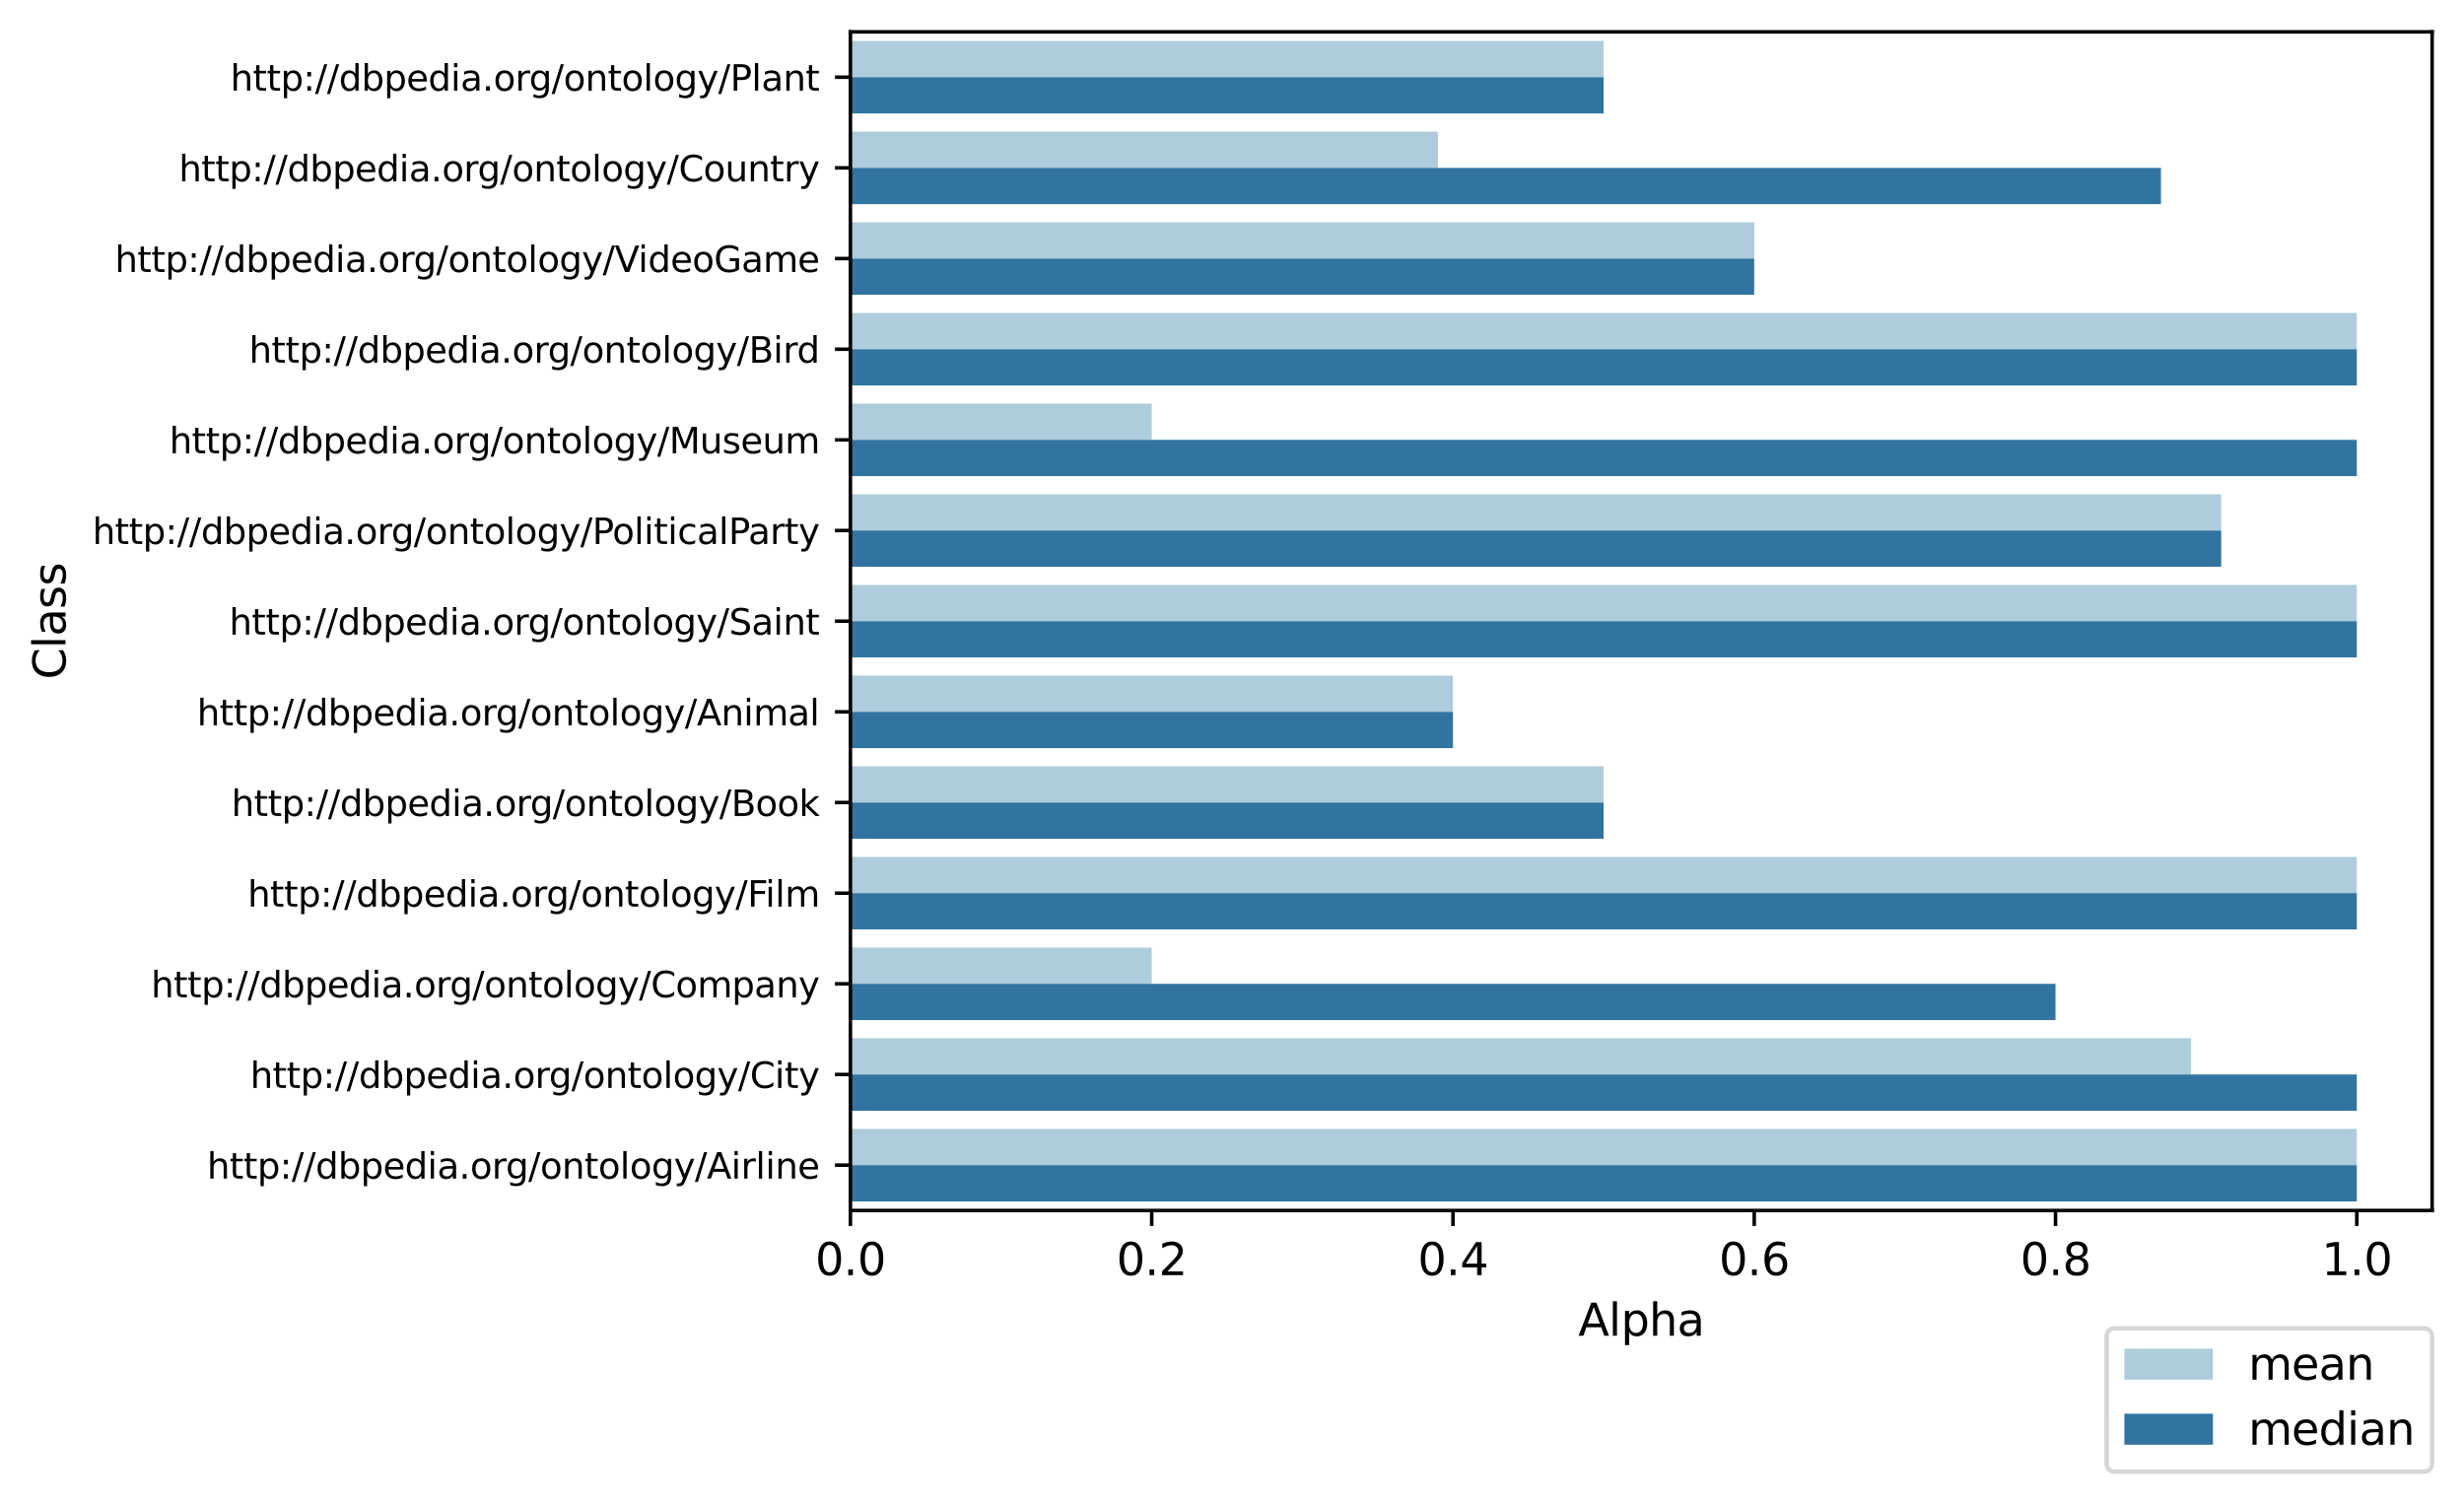 <?xml version="1.0" encoding="utf-8" standalone="no"?>
<!DOCTYPE svg PUBLIC "-//W3C//DTD SVG 1.1//EN"
  "http://www.w3.org/Graphics/SVG/1.1/DTD/svg11.dtd">
<svg height="339.479pt" version="1.1" viewBox="0 0 556.332 339.479" width="556.332pt" xmlns="http://www.w3.org/2000/svg" xmlns:xlink="http://www.w3.org/1999/xlink">
 <defs>
  <style type="text/css">*{stroke-linecap:butt;stroke-linejoin:round;}</style>
 </defs>
 <g id="figure_1">
  <g id="patch_1">
   <path d="M 0 339.479 
L 556.332 339.479 
L 556.332 0 
L 0 0 
z
" style="fill:#ffffff;"/>
  </g>
  <g id="axes_1">
   <g id="patch_2">
    <path d="M 192.012 273.312 
L 549.132 273.312 
L 549.132 7.2 
L 192.012 7.2 
z
" style="fill:#ffffff;"/>
   </g>
   <g id="patch_3">
    <path clip-path="url(#p61d8b0b14c)" d="M 192.012 9.247 
L 362.069 9.247 
L 362.069 17.435 
L 192.012 17.435 
z
" style="fill:#aeccdb;"/>
   </g>
   <g id="patch_4">
    <path clip-path="url(#p61d8b0b14c)" d="M 192.012 29.717 
L 324.656 29.717 
L 324.656 37.905 
L 192.012 37.905 
z
" style="fill:#aeccdb;"/>
   </g>
   <g id="patch_5">
    <path clip-path="url(#p61d8b0b14c)" d="M 192.012 50.187 
L 396.08 50.187 
L 396.08 58.375 
L 192.012 58.375 
z
" style="fill:#aeccdb;"/>
   </g>
   <g id="patch_6">
    <path clip-path="url(#p61d8b0b14c)" d="M 192.012 70.657 
L 532.126 70.657 
L 532.126 78.846 
L 192.012 78.846 
z
" style="fill:#aeccdb;"/>
   </g>
   <g id="patch_7">
    <path clip-path="url(#p61d8b0b14c)" d="M 192.012 91.128 
L 260.035 91.128 
L 260.035 99.316 
L 192.012 99.316 
z
" style="fill:#aeccdb;"/>
   </g>
   <g id="patch_8">
    <path clip-path="url(#p61d8b0b14c)" d="M 192.012 111.598 
L 501.516 111.598 
L 501.516 119.786 
L 192.012 119.786 
z
" style="fill:#aeccdb;"/>
   </g>
   <g id="patch_9">
    <path clip-path="url(#p61d8b0b14c)" d="M 192.012 132.068 
L 532.126 132.068 
L 532.126 140.256 
L 192.012 140.256 
z
" style="fill:#aeccdb;"/>
   </g>
   <g id="patch_10">
    <path clip-path="url(#p61d8b0b14c)" d="M 192.012 152.538 
L 328.058 152.538 
L 328.058 160.726 
L 192.012 160.726 
z
" style="fill:#aeccdb;"/>
   </g>
   <g id="patch_11">
    <path clip-path="url(#p61d8b0b14c)" d="M 192.012 173.008 
L 362.069 173.008 
L 362.069 181.196 
L 192.012 181.196 
z
" style="fill:#aeccdb;"/>
   </g>
   <g id="patch_12">
    <path clip-path="url(#p61d8b0b14c)" d="M 192.012 193.478 
L 532.126 193.478 
L 532.126 201.666 
L 192.012 201.666 
z
" style="fill:#aeccdb;"/>
   </g>
   <g id="patch_13">
    <path clip-path="url(#p61d8b0b14c)" d="M 192.012 213.949 
L 260.035 213.949 
L 260.035 222.137 
L 192.012 222.137 
z
" style="fill:#aeccdb;"/>
   </g>
   <g id="patch_14">
    <path clip-path="url(#p61d8b0b14c)" d="M 192.012 234.419 
L 494.714 234.419 
L 494.714 242.607 
L 192.012 242.607 
z
" style="fill:#aeccdb;"/>
   </g>
   <g id="patch_15">
    <path clip-path="url(#p61d8b0b14c)" d="M 192.012 254.889 
L 532.126 254.889 
L 532.126 263.077 
L 192.012 263.077 
z
" style="fill:#aeccdb;"/>
   </g>
   <g id="patch_16">
    <path clip-path="url(#p61d8b0b14c)" d="M 192.012 17.435 
L 362.069 17.435 
L 362.069 25.623 
L 192.012 25.623 
z
" style="fill:#3274a1;"/>
   </g>
   <g id="patch_17">
    <path clip-path="url(#p61d8b0b14c)" d="M 192.012 37.905 
L 487.911 37.905 
L 487.911 46.093 
L 192.012 46.093 
z
" style="fill:#3274a1;"/>
   </g>
   <g id="patch_18">
    <path clip-path="url(#p61d8b0b14c)" d="M 192.012 58.375 
L 396.08 58.375 
L 396.08 66.563 
L 192.012 66.563 
z
" style="fill:#3274a1;"/>
   </g>
   <g id="patch_19">
    <path clip-path="url(#p61d8b0b14c)" d="M 192.012 78.846 
L 532.126 78.846 
L 532.126 87.034 
L 192.012 87.034 
z
" style="fill:#3274a1;"/>
   </g>
   <g id="patch_20">
    <path clip-path="url(#p61d8b0b14c)" d="M 192.012 99.316 
L 532.126 99.316 
L 532.126 107.504 
L 192.012 107.504 
z
" style="fill:#3274a1;"/>
   </g>
   <g id="patch_21">
    <path clip-path="url(#p61d8b0b14c)" d="M 192.012 119.786 
L 501.516 119.786 
L 501.516 127.974 
L 192.012 127.974 
z
" style="fill:#3274a1;"/>
   </g>
   <g id="patch_22">
    <path clip-path="url(#p61d8b0b14c)" d="M 192.012 140.256 
L 532.126 140.256 
L 532.126 148.444 
L 192.012 148.444 
z
" style="fill:#3274a1;"/>
   </g>
   <g id="patch_23">
    <path clip-path="url(#p61d8b0b14c)" d="M 192.012 160.726 
L 328.058 160.726 
L 328.058 168.914 
L 192.012 168.914 
z
" style="fill:#3274a1;"/>
   </g>
   <g id="patch_24">
    <path clip-path="url(#p61d8b0b14c)" d="M 192.012 181.196 
L 362.069 181.196 
L 362.069 189.384 
L 192.012 189.384 
z
" style="fill:#3274a1;"/>
   </g>
   <g id="patch_25">
    <path clip-path="url(#p61d8b0b14c)" d="M 192.012 201.666 
L 532.126 201.666 
L 532.126 209.855 
L 192.012 209.855 
z
" style="fill:#3274a1;"/>
   </g>
   <g id="patch_26">
    <path clip-path="url(#p61d8b0b14c)" d="M 192.012 222.137 
L 464.103 222.137 
L 464.103 230.325 
L 192.012 230.325 
z
" style="fill:#3274a1;"/>
   </g>
   <g id="patch_27">
    <path clip-path="url(#p61d8b0b14c)" d="M 192.012 242.607 
L 532.126 242.607 
L 532.126 250.795 
L 192.012 250.795 
z
" style="fill:#3274a1;"/>
   </g>
   <g id="patch_28">
    <path clip-path="url(#p61d8b0b14c)" d="M 192.012 263.077 
L 532.126 263.077 
L 532.126 271.265 
L 192.012 271.265 
z
" style="fill:#3274a1;"/>
   </g>
   <g id="matplotlib.axis_1">
    <g id="xtick_1">
     <g id="line2d_1">
      <defs>
       <path d="M 0 0 
L 0 3.5 
" id="m2f9a30c385" style="stroke:#000000;stroke-width:0.8;"/>
      </defs>
      <g>
       <use style="stroke:#000000;stroke-width:0.8;" x="192.012" xlink:href="#m2f9a30c385" y="273.312"/>
      </g>
     </g>
     <g id="text_1">
      <!-- 0.0 -->
      <g transform="translate(184.06 287.91)scale(0.1 -0.1)">
       <defs>
        <path d="M 2034 4250 
Q 1547 4250 1301 3770 
Q 1056 3291 1056 2328 
Q 1056 1369 1301 889 
Q 1547 409 2034 409 
Q 2525 409 2770 889 
Q 3016 1369 3016 2328 
Q 3016 3291 2770 3770 
Q 2525 4250 2034 4250 
z
M 2034 4750 
Q 2819 4750 3233 4129 
Q 3647 3509 3647 2328 
Q 3647 1150 3233 529 
Q 2819 -91 2034 -91 
Q 1250 -91 836 529 
Q 422 1150 422 2328 
Q 422 3509 836 4129 
Q 1250 4750 2034 4750 
z
" id="DejaVuSans-30" transform="scale(0.016)"/>
        <path d="M 684 794 
L 1344 794 
L 1344 0 
L 684 0 
L 684 794 
z
" id="DejaVuSans-2e" transform="scale(0.016)"/>
       </defs>
       <use xlink:href="#DejaVuSans-30"/>
       <use x="63.623" xlink:href="#DejaVuSans-2e"/>
       <use x="95.41" xlink:href="#DejaVuSans-30"/>
      </g>
     </g>
    </g>
    <g id="xtick_2">
     <g id="line2d_2">
      <g>
       <use style="stroke:#000000;stroke-width:0.8;" x="260.035" xlink:href="#m2f9a30c385" y="273.312"/>
      </g>
     </g>
     <g id="text_2">
      <!-- 0.2 -->
      <g transform="translate(252.083 287.91)scale(0.1 -0.1)">
       <defs>
        <path d="M 1228 531 
L 3431 531 
L 3431 0 
L 469 0 
L 469 531 
Q 828 903 1448 1529 
Q 2069 2156 2228 2338 
Q 2531 2678 2651 2914 
Q 2772 3150 2772 3378 
Q 2772 3750 2511 3984 
Q 2250 4219 1831 4219 
Q 1534 4219 1204 4116 
Q 875 4013 500 3803 
L 500 4441 
Q 881 4594 1212 4672 
Q 1544 4750 1819 4750 
Q 2544 4750 2975 4387 
Q 3406 4025 3406 3419 
Q 3406 3131 3298 2873 
Q 3191 2616 2906 2266 
Q 2828 2175 2409 1742 
Q 1991 1309 1228 531 
z
" id="DejaVuSans-32" transform="scale(0.016)"/>
       </defs>
       <use xlink:href="#DejaVuSans-30"/>
       <use x="63.623" xlink:href="#DejaVuSans-2e"/>
       <use x="95.41" xlink:href="#DejaVuSans-32"/>
      </g>
     </g>
    </g>
    <g id="xtick_3">
     <g id="line2d_3">
      <g>
       <use style="stroke:#000000;stroke-width:0.8;" x="328.058" xlink:href="#m2f9a30c385" y="273.312"/>
      </g>
     </g>
     <g id="text_3">
      <!-- 0.4 -->
      <g transform="translate(320.106 287.91)scale(0.1 -0.1)">
       <defs>
        <path d="M 2419 4116 
L 825 1625 
L 2419 1625 
L 2419 4116 
z
M 2253 4666 
L 3047 4666 
L 3047 1625 
L 3713 1625 
L 3713 1100 
L 3047 1100 
L 3047 0 
L 2419 0 
L 2419 1100 
L 313 1100 
L 313 1709 
L 2253 4666 
z
" id="DejaVuSans-34" transform="scale(0.016)"/>
       </defs>
       <use xlink:href="#DejaVuSans-30"/>
       <use x="63.623" xlink:href="#DejaVuSans-2e"/>
       <use x="95.41" xlink:href="#DejaVuSans-34"/>
      </g>
     </g>
    </g>
    <g id="xtick_4">
     <g id="line2d_4">
      <g>
       <use style="stroke:#000000;stroke-width:0.8;" x="396.08" xlink:href="#m2f9a30c385" y="273.312"/>
      </g>
     </g>
     <g id="text_4">
      <!-- 0.6 -->
      <g transform="translate(388.129 287.91)scale(0.1 -0.1)">
       <defs>
        <path d="M 2113 2584 
Q 1688 2584 1439 2293 
Q 1191 2003 1191 1497 
Q 1191 994 1439 701 
Q 1688 409 2113 409 
Q 2538 409 2786 701 
Q 3034 994 3034 1497 
Q 3034 2003 2786 2293 
Q 2538 2584 2113 2584 
z
M 3366 4563 
L 3366 3988 
Q 3128 4100 2886 4159 
Q 2644 4219 2406 4219 
Q 1781 4219 1451 3797 
Q 1122 3375 1075 2522 
Q 1259 2794 1537 2939 
Q 1816 3084 2150 3084 
Q 2853 3084 3261 2657 
Q 3669 2231 3669 1497 
Q 3669 778 3244 343 
Q 2819 -91 2113 -91 
Q 1303 -91 875 529 
Q 447 1150 447 2328 
Q 447 3434 972 4092 
Q 1497 4750 2381 4750 
Q 2619 4750 2861 4703 
Q 3103 4656 3366 4563 
z
" id="DejaVuSans-36" transform="scale(0.016)"/>
       </defs>
       <use xlink:href="#DejaVuSans-30"/>
       <use x="63.623" xlink:href="#DejaVuSans-2e"/>
       <use x="95.41" xlink:href="#DejaVuSans-36"/>
      </g>
     </g>
    </g>
    <g id="xtick_5">
     <g id="line2d_5">
      <g>
       <use style="stroke:#000000;stroke-width:0.8;" x="464.103" xlink:href="#m2f9a30c385" y="273.312"/>
      </g>
     </g>
     <g id="text_5">
      <!-- 0.8 -->
      <g transform="translate(456.152 287.91)scale(0.1 -0.1)">
       <defs>
        <path d="M 2034 2216 
Q 1584 2216 1326 1975 
Q 1069 1734 1069 1313 
Q 1069 891 1326 650 
Q 1584 409 2034 409 
Q 2484 409 2743 651 
Q 3003 894 3003 1313 
Q 3003 1734 2745 1975 
Q 2488 2216 2034 2216 
z
M 1403 2484 
Q 997 2584 770 2862 
Q 544 3141 544 3541 
Q 544 4100 942 4425 
Q 1341 4750 2034 4750 
Q 2731 4750 3128 4425 
Q 3525 4100 3525 3541 
Q 3525 3141 3298 2862 
Q 3072 2584 2669 2484 
Q 3125 2378 3379 2068 
Q 3634 1759 3634 1313 
Q 3634 634 3220 271 
Q 2806 -91 2034 -91 
Q 1263 -91 848 271 
Q 434 634 434 1313 
Q 434 1759 690 2068 
Q 947 2378 1403 2484 
z
M 1172 3481 
Q 1172 3119 1398 2916 
Q 1625 2713 2034 2713 
Q 2441 2713 2670 2916 
Q 2900 3119 2900 3481 
Q 2900 3844 2670 4047 
Q 2441 4250 2034 4250 
Q 1625 4250 1398 4047 
Q 1172 3844 1172 3481 
z
" id="DejaVuSans-38" transform="scale(0.016)"/>
       </defs>
       <use xlink:href="#DejaVuSans-30"/>
       <use x="63.623" xlink:href="#DejaVuSans-2e"/>
       <use x="95.41" xlink:href="#DejaVuSans-38"/>
      </g>
     </g>
    </g>
    <g id="xtick_6">
     <g id="line2d_6">
      <g>
       <use style="stroke:#000000;stroke-width:0.8;" x="532.126" xlink:href="#m2f9a30c385" y="273.312"/>
      </g>
     </g>
     <g id="text_6">
      <!-- 1.0 -->
      <g transform="translate(524.175 287.91)scale(0.1 -0.1)">
       <defs>
        <path d="M 794 531 
L 1825 531 
L 1825 4091 
L 703 3866 
L 703 4441 
L 1819 4666 
L 2450 4666 
L 2450 531 
L 3481 531 
L 3481 0 
L 794 0 
L 794 531 
z
" id="DejaVuSans-31" transform="scale(0.016)"/>
       </defs>
       <use xlink:href="#DejaVuSans-31"/>
       <use x="63.623" xlink:href="#DejaVuSans-2e"/>
       <use x="95.41" xlink:href="#DejaVuSans-30"/>
      </g>
     </g>
    </g>
    <g id="text_7">
     <!-- Alpha -->
     <g transform="translate(356.355 301.589)scale(0.1 -0.1)">
      <defs>
       <path d="M 2188 4044 
L 1331 1722 
L 3047 1722 
L 2188 4044 
z
M 1831 4666 
L 2547 4666 
L 4325 0 
L 3669 0 
L 3244 1197 
L 1141 1197 
L 716 0 
L 50 0 
L 1831 4666 
z
" id="DejaVuSans-41" transform="scale(0.016)"/>
       <path d="M 603 4863 
L 1178 4863 
L 1178 0 
L 603 0 
L 603 4863 
z
" id="DejaVuSans-6c" transform="scale(0.016)"/>
       <path d="M 1159 525 
L 1159 -1331 
L 581 -1331 
L 581 3500 
L 1159 3500 
L 1159 2969 
Q 1341 3281 1617 3432 
Q 1894 3584 2278 3584 
Q 2916 3584 3314 3078 
Q 3713 2572 3713 1747 
Q 3713 922 3314 415 
Q 2916 -91 2278 -91 
Q 1894 -91 1617 61 
Q 1341 213 1159 525 
z
M 3116 1747 
Q 3116 2381 2855 2742 
Q 2594 3103 2138 3103 
Q 1681 3103 1420 2742 
Q 1159 2381 1159 1747 
Q 1159 1113 1420 752 
Q 1681 391 2138 391 
Q 2594 391 2855 752 
Q 3116 1113 3116 1747 
z
" id="DejaVuSans-70" transform="scale(0.016)"/>
       <path d="M 3513 2113 
L 3513 0 
L 2938 0 
L 2938 2094 
Q 2938 2591 2744 2837 
Q 2550 3084 2163 3084 
Q 1697 3084 1428 2787 
Q 1159 2491 1159 1978 
L 1159 0 
L 581 0 
L 581 4863 
L 1159 4863 
L 1159 2956 
Q 1366 3272 1645 3428 
Q 1925 3584 2291 3584 
Q 2894 3584 3203 3211 
Q 3513 2838 3513 2113 
z
" id="DejaVuSans-68" transform="scale(0.016)"/>
       <path d="M 2194 1759 
Q 1497 1759 1228 1600 
Q 959 1441 959 1056 
Q 959 750 1161 570 
Q 1363 391 1709 391 
Q 2188 391 2477 730 
Q 2766 1069 2766 1631 
L 2766 1759 
L 2194 1759 
z
M 3341 1997 
L 3341 0 
L 2766 0 
L 2766 531 
Q 2569 213 2275 61 
Q 1981 -91 1556 -91 
Q 1019 -91 701 211 
Q 384 513 384 1019 
Q 384 1609 779 1909 
Q 1175 2209 1959 2209 
L 2766 2209 
L 2766 2266 
Q 2766 2663 2505 2880 
Q 2244 3097 1772 3097 
Q 1472 3097 1187 3025 
Q 903 2953 641 2809 
L 641 3341 
Q 956 3463 1253 3523 
Q 1550 3584 1831 3584 
Q 2591 3584 2966 3190 
Q 3341 2797 3341 1997 
z
" id="DejaVuSans-61" transform="scale(0.016)"/>
      </defs>
      <use xlink:href="#DejaVuSans-41"/>
      <use x="68.408" xlink:href="#DejaVuSans-6c"/>
      <use x="96.191" xlink:href="#DejaVuSans-70"/>
      <use x="159.668" xlink:href="#DejaVuSans-68"/>
      <use x="223.047" xlink:href="#DejaVuSans-61"/>
     </g>
    </g>
   </g>
   <g id="matplotlib.axis_2">
    <g id="ytick_1">
     <g id="line2d_7">
      <defs>
       <path d="M 0 0 
L -3.5 0 
" id="m17a27ca369" style="stroke:#000000;stroke-width:0.8;"/>
      </defs>
      <g>
       <use style="stroke:#000000;stroke-width:0.8;" x="192.012" xlink:href="#m17a27ca369" y="17.435"/>
      </g>
     </g>
     <g id="text_8">
      <!-- http://dbpedia.org/ontology/Plant -->
      <g transform="translate(52.006 20.474)scale(0.08 -0.08)">
       <defs>
        <path d="M 1172 4494 
L 1172 3500 
L 2356 3500 
L 2356 3053 
L 1172 3053 
L 1172 1153 
Q 1172 725 1289 603 
Q 1406 481 1766 481 
L 2356 481 
L 2356 0 
L 1766 0 
Q 1100 0 847 248 
Q 594 497 594 1153 
L 594 3053 
L 172 3053 
L 172 3500 
L 594 3500 
L 594 4494 
L 1172 4494 
z
" id="DejaVuSans-74" transform="scale(0.016)"/>
        <path d="M 750 794 
L 1409 794 
L 1409 0 
L 750 0 
L 750 794 
z
M 750 3309 
L 1409 3309 
L 1409 2516 
L 750 2516 
L 750 3309 
z
" id="DejaVuSans-3a" transform="scale(0.016)"/>
        <path d="M 1625 4666 
L 2156 4666 
L 531 -594 
L 0 -594 
L 1625 4666 
z
" id="DejaVuSans-2f" transform="scale(0.016)"/>
        <path d="M 2906 2969 
L 2906 4863 
L 3481 4863 
L 3481 0 
L 2906 0 
L 2906 525 
Q 2725 213 2448 61 
Q 2172 -91 1784 -91 
Q 1150 -91 751 415 
Q 353 922 353 1747 
Q 353 2572 751 3078 
Q 1150 3584 1784 3584 
Q 2172 3584 2448 3432 
Q 2725 3281 2906 2969 
z
M 947 1747 
Q 947 1113 1208 752 
Q 1469 391 1925 391 
Q 2381 391 2643 752 
Q 2906 1113 2906 1747 
Q 2906 2381 2643 2742 
Q 2381 3103 1925 3103 
Q 1469 3103 1208 2742 
Q 947 2381 947 1747 
z
" id="DejaVuSans-64" transform="scale(0.016)"/>
        <path d="M 3116 1747 
Q 3116 2381 2855 2742 
Q 2594 3103 2138 3103 
Q 1681 3103 1420 2742 
Q 1159 2381 1159 1747 
Q 1159 1113 1420 752 
Q 1681 391 2138 391 
Q 2594 391 2855 752 
Q 3116 1113 3116 1747 
z
M 1159 2969 
Q 1341 3281 1617 3432 
Q 1894 3584 2278 3584 
Q 2916 3584 3314 3078 
Q 3713 2572 3713 1747 
Q 3713 922 3314 415 
Q 2916 -91 2278 -91 
Q 1894 -91 1617 61 
Q 1341 213 1159 525 
L 1159 0 
L 581 0 
L 581 4863 
L 1159 4863 
L 1159 2969 
z
" id="DejaVuSans-62" transform="scale(0.016)"/>
        <path d="M 3597 1894 
L 3597 1613 
L 953 1613 
Q 991 1019 1311 708 
Q 1631 397 2203 397 
Q 2534 397 2845 478 
Q 3156 559 3463 722 
L 3463 178 
Q 3153 47 2828 -22 
Q 2503 -91 2169 -91 
Q 1331 -91 842 396 
Q 353 884 353 1716 
Q 353 2575 817 3079 
Q 1281 3584 2069 3584 
Q 2775 3584 3186 3129 
Q 3597 2675 3597 1894 
z
M 3022 2063 
Q 3016 2534 2758 2815 
Q 2500 3097 2075 3097 
Q 1594 3097 1305 2825 
Q 1016 2553 972 2059 
L 3022 2063 
z
" id="DejaVuSans-65" transform="scale(0.016)"/>
        <path d="M 603 3500 
L 1178 3500 
L 1178 0 
L 603 0 
L 603 3500 
z
M 603 4863 
L 1178 4863 
L 1178 4134 
L 603 4134 
L 603 4863 
z
" id="DejaVuSans-69" transform="scale(0.016)"/>
        <path d="M 1959 3097 
Q 1497 3097 1228 2736 
Q 959 2375 959 1747 
Q 959 1119 1226 758 
Q 1494 397 1959 397 
Q 2419 397 2687 759 
Q 2956 1122 2956 1747 
Q 2956 2369 2687 2733 
Q 2419 3097 1959 3097 
z
M 1959 3584 
Q 2709 3584 3137 3096 
Q 3566 2609 3566 1747 
Q 3566 888 3137 398 
Q 2709 -91 1959 -91 
Q 1206 -91 779 398 
Q 353 888 353 1747 
Q 353 2609 779 3096 
Q 1206 3584 1959 3584 
z
" id="DejaVuSans-6f" transform="scale(0.016)"/>
        <path d="M 2631 2963 
Q 2534 3019 2420 3045 
Q 2306 3072 2169 3072 
Q 1681 3072 1420 2755 
Q 1159 2438 1159 1844 
L 1159 0 
L 581 0 
L 581 3500 
L 1159 3500 
L 1159 2956 
Q 1341 3275 1631 3429 
Q 1922 3584 2338 3584 
Q 2397 3584 2469 3576 
Q 2541 3569 2628 3553 
L 2631 2963 
z
" id="DejaVuSans-72" transform="scale(0.016)"/>
        <path d="M 2906 1791 
Q 2906 2416 2648 2759 
Q 2391 3103 1925 3103 
Q 1463 3103 1205 2759 
Q 947 2416 947 1791 
Q 947 1169 1205 825 
Q 1463 481 1925 481 
Q 2391 481 2648 825 
Q 2906 1169 2906 1791 
z
M 3481 434 
Q 3481 -459 3084 -895 
Q 2688 -1331 1869 -1331 
Q 1566 -1331 1297 -1286 
Q 1028 -1241 775 -1147 
L 775 -588 
Q 1028 -725 1275 -790 
Q 1522 -856 1778 -856 
Q 2344 -856 2625 -561 
Q 2906 -266 2906 331 
L 2906 616 
Q 2728 306 2450 153 
Q 2172 0 1784 0 
Q 1141 0 747 490 
Q 353 981 353 1791 
Q 353 2603 747 3093 
Q 1141 3584 1784 3584 
Q 2172 3584 2450 3431 
Q 2728 3278 2906 2969 
L 2906 3500 
L 3481 3500 
L 3481 434 
z
" id="DejaVuSans-67" transform="scale(0.016)"/>
        <path d="M 3513 2113 
L 3513 0 
L 2938 0 
L 2938 2094 
Q 2938 2591 2744 2837 
Q 2550 3084 2163 3084 
Q 1697 3084 1428 2787 
Q 1159 2491 1159 1978 
L 1159 0 
L 581 0 
L 581 3500 
L 1159 3500 
L 1159 2956 
Q 1366 3272 1645 3428 
Q 1925 3584 2291 3584 
Q 2894 3584 3203 3211 
Q 3513 2838 3513 2113 
z
" id="DejaVuSans-6e" transform="scale(0.016)"/>
        <path d="M 2059 -325 
Q 1816 -950 1584 -1140 
Q 1353 -1331 966 -1331 
L 506 -1331 
L 506 -850 
L 844 -850 
Q 1081 -850 1212 -737 
Q 1344 -625 1503 -206 
L 1606 56 
L 191 3500 
L 800 3500 
L 1894 763 
L 2988 3500 
L 3597 3500 
L 2059 -325 
z
" id="DejaVuSans-79" transform="scale(0.016)"/>
        <path d="M 1259 4147 
L 1259 2394 
L 2053 2394 
Q 2494 2394 2734 2622 
Q 2975 2850 2975 3272 
Q 2975 3691 2734 3919 
Q 2494 4147 2053 4147 
L 1259 4147 
z
M 628 4666 
L 2053 4666 
Q 2838 4666 3239 4311 
Q 3641 3956 3641 3272 
Q 3641 2581 3239 2228 
Q 2838 1875 2053 1875 
L 1259 1875 
L 1259 0 
L 628 0 
L 628 4666 
z
" id="DejaVuSans-50" transform="scale(0.016)"/>
       </defs>
       <use xlink:href="#DejaVuSans-68"/>
       <use x="63.379" xlink:href="#DejaVuSans-74"/>
       <use x="102.588" xlink:href="#DejaVuSans-74"/>
       <use x="141.797" xlink:href="#DejaVuSans-70"/>
       <use x="205.273" xlink:href="#DejaVuSans-3a"/>
       <use x="238.965" xlink:href="#DejaVuSans-2f"/>
       <use x="272.656" xlink:href="#DejaVuSans-2f"/>
       <use x="306.348" xlink:href="#DejaVuSans-64"/>
       <use x="369.824" xlink:href="#DejaVuSans-62"/>
       <use x="433.301" xlink:href="#DejaVuSans-70"/>
       <use x="496.777" xlink:href="#DejaVuSans-65"/>
       <use x="558.301" xlink:href="#DejaVuSans-64"/>
       <use x="621.777" xlink:href="#DejaVuSans-69"/>
       <use x="649.561" xlink:href="#DejaVuSans-61"/>
       <use x="710.84" xlink:href="#DejaVuSans-2e"/>
       <use x="742.627" xlink:href="#DejaVuSans-6f"/>
       <use x="803.809" xlink:href="#DejaVuSans-72"/>
       <use x="843.172" xlink:href="#DejaVuSans-67"/>
       <use x="906.648" xlink:href="#DejaVuSans-2f"/>
       <use x="940.34" xlink:href="#DejaVuSans-6f"/>
       <use x="1001.521" xlink:href="#DejaVuSans-6e"/>
       <use x="1064.9" xlink:href="#DejaVuSans-74"/>
       <use x="1104.109" xlink:href="#DejaVuSans-6f"/>
       <use x="1165.291" xlink:href="#DejaVuSans-6c"/>
       <use x="1193.074" xlink:href="#DejaVuSans-6f"/>
       <use x="1254.256" xlink:href="#DejaVuSans-67"/>
       <use x="1317.732" xlink:href="#DejaVuSans-79"/>
       <use x="1376.912" xlink:href="#DejaVuSans-2f"/>
       <use x="1410.604" xlink:href="#DejaVuSans-50"/>
       <use x="1470.906" xlink:href="#DejaVuSans-6c"/>
       <use x="1498.689" xlink:href="#DejaVuSans-61"/>
       <use x="1559.969" xlink:href="#DejaVuSans-6e"/>
       <use x="1623.348" xlink:href="#DejaVuSans-74"/>
      </g>
     </g>
    </g>
    <g id="ytick_2">
     <g id="line2d_8">
      <g>
       <use style="stroke:#000000;stroke-width:0.8;" x="192.012" xlink:href="#m17a27ca369" y="37.905"/>
      </g>
     </g>
     <g id="text_9">
      <!-- http://dbpedia.org/ontology/Country -->
      <g transform="translate(40.379 40.945)scale(0.08 -0.08)">
       <defs>
        <path d="M 4122 4306 
L 4122 3641 
Q 3803 3938 3442 4084 
Q 3081 4231 2675 4231 
Q 1875 4231 1450 3742 
Q 1025 3253 1025 2328 
Q 1025 1406 1450 917 
Q 1875 428 2675 428 
Q 3081 428 3442 575 
Q 3803 722 4122 1019 
L 4122 359 
Q 3791 134 3420 21 
Q 3050 -91 2638 -91 
Q 1578 -91 968 557 
Q 359 1206 359 2328 
Q 359 3453 968 4101 
Q 1578 4750 2638 4750 
Q 3056 4750 3426 4639 
Q 3797 4528 4122 4306 
z
" id="DejaVuSans-43" transform="scale(0.016)"/>
        <path d="M 544 1381 
L 544 3500 
L 1119 3500 
L 1119 1403 
Q 1119 906 1312 657 
Q 1506 409 1894 409 
Q 2359 409 2629 706 
Q 2900 1003 2900 1516 
L 2900 3500 
L 3475 3500 
L 3475 0 
L 2900 0 
L 2900 538 
Q 2691 219 2414 64 
Q 2138 -91 1772 -91 
Q 1169 -91 856 284 
Q 544 659 544 1381 
z
M 1991 3584 
L 1991 3584 
z
" id="DejaVuSans-75" transform="scale(0.016)"/>
       </defs>
       <use xlink:href="#DejaVuSans-68"/>
       <use x="63.379" xlink:href="#DejaVuSans-74"/>
       <use x="102.588" xlink:href="#DejaVuSans-74"/>
       <use x="141.797" xlink:href="#DejaVuSans-70"/>
       <use x="205.273" xlink:href="#DejaVuSans-3a"/>
       <use x="238.965" xlink:href="#DejaVuSans-2f"/>
       <use x="272.656" xlink:href="#DejaVuSans-2f"/>
       <use x="306.348" xlink:href="#DejaVuSans-64"/>
       <use x="369.824" xlink:href="#DejaVuSans-62"/>
       <use x="433.301" xlink:href="#DejaVuSans-70"/>
       <use x="496.777" xlink:href="#DejaVuSans-65"/>
       <use x="558.301" xlink:href="#DejaVuSans-64"/>
       <use x="621.777" xlink:href="#DejaVuSans-69"/>
       <use x="649.561" xlink:href="#DejaVuSans-61"/>
       <use x="710.84" xlink:href="#DejaVuSans-2e"/>
       <use x="742.627" xlink:href="#DejaVuSans-6f"/>
       <use x="803.809" xlink:href="#DejaVuSans-72"/>
       <use x="843.172" xlink:href="#DejaVuSans-67"/>
       <use x="906.648" xlink:href="#DejaVuSans-2f"/>
       <use x="940.34" xlink:href="#DejaVuSans-6f"/>
       <use x="1001.521" xlink:href="#DejaVuSans-6e"/>
       <use x="1064.9" xlink:href="#DejaVuSans-74"/>
       <use x="1104.109" xlink:href="#DejaVuSans-6f"/>
       <use x="1165.291" xlink:href="#DejaVuSans-6c"/>
       <use x="1193.074" xlink:href="#DejaVuSans-6f"/>
       <use x="1254.256" xlink:href="#DejaVuSans-67"/>
       <use x="1317.732" xlink:href="#DejaVuSans-79"/>
       <use x="1376.912" xlink:href="#DejaVuSans-2f"/>
       <use x="1410.604" xlink:href="#DejaVuSans-43"/>
       <use x="1480.428" xlink:href="#DejaVuSans-6f"/>
       <use x="1541.609" xlink:href="#DejaVuSans-75"/>
       <use x="1604.988" xlink:href="#DejaVuSans-6e"/>
       <use x="1668.367" xlink:href="#DejaVuSans-74"/>
       <use x="1707.576" xlink:href="#DejaVuSans-72"/>
       <use x="1748.689" xlink:href="#DejaVuSans-79"/>
      </g>
     </g>
    </g>
    <g id="ytick_3">
     <g id="line2d_9">
      <g>
       <use style="stroke:#000000;stroke-width:0.8;" x="192.012" xlink:href="#m17a27ca369" y="58.375"/>
      </g>
     </g>
     <g id="text_10">
      <!-- http://dbpedia.org/ontology/VideoGame -->
      <g transform="translate(25.933 61.415)scale(0.08 -0.08)">
       <defs>
        <path d="M 1831 0 
L 50 4666 
L 709 4666 
L 2188 738 
L 3669 4666 
L 4325 4666 
L 2547 0 
L 1831 0 
z
" id="DejaVuSans-56" transform="scale(0.016)"/>
        <path d="M 3809 666 
L 3809 1919 
L 2778 1919 
L 2778 2438 
L 4434 2438 
L 4434 434 
Q 4069 175 3628 42 
Q 3188 -91 2688 -91 
Q 1594 -91 976 548 
Q 359 1188 359 2328 
Q 359 3472 976 4111 
Q 1594 4750 2688 4750 
Q 3144 4750 3555 4637 
Q 3966 4525 4313 4306 
L 4313 3634 
Q 3963 3931 3569 4081 
Q 3175 4231 2741 4231 
Q 1884 4231 1454 3753 
Q 1025 3275 1025 2328 
Q 1025 1384 1454 906 
Q 1884 428 2741 428 
Q 3075 428 3337 486 
Q 3600 544 3809 666 
z
" id="DejaVuSans-47" transform="scale(0.016)"/>
        <path d="M 3328 2828 
Q 3544 3216 3844 3400 
Q 4144 3584 4550 3584 
Q 5097 3584 5394 3201 
Q 5691 2819 5691 2113 
L 5691 0 
L 5113 0 
L 5113 2094 
Q 5113 2597 4934 2840 
Q 4756 3084 4391 3084 
Q 3944 3084 3684 2787 
Q 3425 2491 3425 1978 
L 3425 0 
L 2847 0 
L 2847 2094 
Q 2847 2600 2669 2842 
Q 2491 3084 2119 3084 
Q 1678 3084 1418 2786 
Q 1159 2488 1159 1978 
L 1159 0 
L 581 0 
L 581 3500 
L 1159 3500 
L 1159 2956 
Q 1356 3278 1631 3431 
Q 1906 3584 2284 3584 
Q 2666 3584 2933 3390 
Q 3200 3197 3328 2828 
z
" id="DejaVuSans-6d" transform="scale(0.016)"/>
       </defs>
       <use xlink:href="#DejaVuSans-68"/>
       <use x="63.379" xlink:href="#DejaVuSans-74"/>
       <use x="102.588" xlink:href="#DejaVuSans-74"/>
       <use x="141.797" xlink:href="#DejaVuSans-70"/>
       <use x="205.273" xlink:href="#DejaVuSans-3a"/>
       <use x="238.965" xlink:href="#DejaVuSans-2f"/>
       <use x="272.656" xlink:href="#DejaVuSans-2f"/>
       <use x="306.348" xlink:href="#DejaVuSans-64"/>
       <use x="369.824" xlink:href="#DejaVuSans-62"/>
       <use x="433.301" xlink:href="#DejaVuSans-70"/>
       <use x="496.777" xlink:href="#DejaVuSans-65"/>
       <use x="558.301" xlink:href="#DejaVuSans-64"/>
       <use x="621.777" xlink:href="#DejaVuSans-69"/>
       <use x="649.561" xlink:href="#DejaVuSans-61"/>
       <use x="710.84" xlink:href="#DejaVuSans-2e"/>
       <use x="742.627" xlink:href="#DejaVuSans-6f"/>
       <use x="803.809" xlink:href="#DejaVuSans-72"/>
       <use x="843.172" xlink:href="#DejaVuSans-67"/>
       <use x="906.648" xlink:href="#DejaVuSans-2f"/>
       <use x="940.34" xlink:href="#DejaVuSans-6f"/>
       <use x="1001.521" xlink:href="#DejaVuSans-6e"/>
       <use x="1064.9" xlink:href="#DejaVuSans-74"/>
       <use x="1104.109" xlink:href="#DejaVuSans-6f"/>
       <use x="1165.291" xlink:href="#DejaVuSans-6c"/>
       <use x="1193.074" xlink:href="#DejaVuSans-6f"/>
       <use x="1254.256" xlink:href="#DejaVuSans-67"/>
       <use x="1317.732" xlink:href="#DejaVuSans-79"/>
       <use x="1376.912" xlink:href="#DejaVuSans-2f"/>
       <use x="1410.604" xlink:href="#DejaVuSans-56"/>
       <use x="1476.762" xlink:href="#DejaVuSans-69"/>
       <use x="1504.545" xlink:href="#DejaVuSans-64"/>
       <use x="1568.021" xlink:href="#DejaVuSans-65"/>
       <use x="1629.545" xlink:href="#DejaVuSans-6f"/>
       <use x="1690.727" xlink:href="#DejaVuSans-47"/>
       <use x="1768.217" xlink:href="#DejaVuSans-61"/>
       <use x="1829.496" xlink:href="#DejaVuSans-6d"/>
       <use x="1926.908" xlink:href="#DejaVuSans-65"/>
      </g>
     </g>
    </g>
    <g id="ytick_4">
     <g id="line2d_10">
      <g>
       <use style="stroke:#000000;stroke-width:0.8;" x="192.012" xlink:href="#m17a27ca369" y="78.846"/>
      </g>
     </g>
     <g id="text_11">
      <!-- http://dbpedia.org/ontology/Bird -->
      <g transform="translate(56.222 81.885)scale(0.08 -0.08)">
       <defs>
        <path d="M 1259 2228 
L 1259 519 
L 2272 519 
Q 2781 519 3026 730 
Q 3272 941 3272 1375 
Q 3272 1813 3026 2020 
Q 2781 2228 2272 2228 
L 1259 2228 
z
M 1259 4147 
L 1259 2741 
L 2194 2741 
Q 2656 2741 2882 2914 
Q 3109 3088 3109 3444 
Q 3109 3797 2882 3972 
Q 2656 4147 2194 4147 
L 1259 4147 
z
M 628 4666 
L 2241 4666 
Q 2963 4666 3353 4366 
Q 3744 4066 3744 3513 
Q 3744 3084 3544 2831 
Q 3344 2578 2956 2516 
Q 3422 2416 3680 2098 
Q 3938 1781 3938 1306 
Q 3938 681 3513 340 
Q 3088 0 2303 0 
L 628 0 
L 628 4666 
z
" id="DejaVuSans-42" transform="scale(0.016)"/>
       </defs>
       <use xlink:href="#DejaVuSans-68"/>
       <use x="63.379" xlink:href="#DejaVuSans-74"/>
       <use x="102.588" xlink:href="#DejaVuSans-74"/>
       <use x="141.797" xlink:href="#DejaVuSans-70"/>
       <use x="205.273" xlink:href="#DejaVuSans-3a"/>
       <use x="238.965" xlink:href="#DejaVuSans-2f"/>
       <use x="272.656" xlink:href="#DejaVuSans-2f"/>
       <use x="306.348" xlink:href="#DejaVuSans-64"/>
       <use x="369.824" xlink:href="#DejaVuSans-62"/>
       <use x="433.301" xlink:href="#DejaVuSans-70"/>
       <use x="496.777" xlink:href="#DejaVuSans-65"/>
       <use x="558.301" xlink:href="#DejaVuSans-64"/>
       <use x="621.777" xlink:href="#DejaVuSans-69"/>
       <use x="649.561" xlink:href="#DejaVuSans-61"/>
       <use x="710.84" xlink:href="#DejaVuSans-2e"/>
       <use x="742.627" xlink:href="#DejaVuSans-6f"/>
       <use x="803.809" xlink:href="#DejaVuSans-72"/>
       <use x="843.172" xlink:href="#DejaVuSans-67"/>
       <use x="906.648" xlink:href="#DejaVuSans-2f"/>
       <use x="940.34" xlink:href="#DejaVuSans-6f"/>
       <use x="1001.521" xlink:href="#DejaVuSans-6e"/>
       <use x="1064.9" xlink:href="#DejaVuSans-74"/>
       <use x="1104.109" xlink:href="#DejaVuSans-6f"/>
       <use x="1165.291" xlink:href="#DejaVuSans-6c"/>
       <use x="1193.074" xlink:href="#DejaVuSans-6f"/>
       <use x="1254.256" xlink:href="#DejaVuSans-67"/>
       <use x="1317.732" xlink:href="#DejaVuSans-79"/>
       <use x="1376.912" xlink:href="#DejaVuSans-2f"/>
       <use x="1410.604" xlink:href="#DejaVuSans-42"/>
       <use x="1479.207" xlink:href="#DejaVuSans-69"/>
       <use x="1506.99" xlink:href="#DejaVuSans-72"/>
       <use x="1546.354" xlink:href="#DejaVuSans-64"/>
      </g>
     </g>
    </g>
    <g id="ytick_5">
     <g id="line2d_11">
      <g>
       <use style="stroke:#000000;stroke-width:0.8;" x="192.012" xlink:href="#m17a27ca369" y="99.316"/>
      </g>
     </g>
     <g id="text_12">
      <!-- http://dbpedia.org/ontology/Museum -->
      <g transform="translate(38.236 102.355)scale(0.08 -0.08)">
       <defs>
        <path d="M 628 4666 
L 1569 4666 
L 2759 1491 
L 3956 4666 
L 4897 4666 
L 4897 0 
L 4281 0 
L 4281 4097 
L 3078 897 
L 2444 897 
L 1241 4097 
L 1241 0 
L 628 0 
L 628 4666 
z
" id="DejaVuSans-4d" transform="scale(0.016)"/>
        <path d="M 2834 3397 
L 2834 2853 
Q 2591 2978 2328 3040 
Q 2066 3103 1784 3103 
Q 1356 3103 1142 2972 
Q 928 2841 928 2578 
Q 928 2378 1081 2264 
Q 1234 2150 1697 2047 
L 1894 2003 
Q 2506 1872 2764 1633 
Q 3022 1394 3022 966 
Q 3022 478 2636 193 
Q 2250 -91 1575 -91 
Q 1294 -91 989 -36 
Q 684 19 347 128 
L 347 722 
Q 666 556 975 473 
Q 1284 391 1588 391 
Q 1994 391 2212 530 
Q 2431 669 2431 922 
Q 2431 1156 2273 1281 
Q 2116 1406 1581 1522 
L 1381 1569 
Q 847 1681 609 1914 
Q 372 2147 372 2553 
Q 372 3047 722 3315 
Q 1072 3584 1716 3584 
Q 2034 3584 2315 3537 
Q 2597 3491 2834 3397 
z
" id="DejaVuSans-73" transform="scale(0.016)"/>
       </defs>
       <use xlink:href="#DejaVuSans-68"/>
       <use x="63.379" xlink:href="#DejaVuSans-74"/>
       <use x="102.588" xlink:href="#DejaVuSans-74"/>
       <use x="141.797" xlink:href="#DejaVuSans-70"/>
       <use x="205.273" xlink:href="#DejaVuSans-3a"/>
       <use x="238.965" xlink:href="#DejaVuSans-2f"/>
       <use x="272.656" xlink:href="#DejaVuSans-2f"/>
       <use x="306.348" xlink:href="#DejaVuSans-64"/>
       <use x="369.824" xlink:href="#DejaVuSans-62"/>
       <use x="433.301" xlink:href="#DejaVuSans-70"/>
       <use x="496.777" xlink:href="#DejaVuSans-65"/>
       <use x="558.301" xlink:href="#DejaVuSans-64"/>
       <use x="621.777" xlink:href="#DejaVuSans-69"/>
       <use x="649.561" xlink:href="#DejaVuSans-61"/>
       <use x="710.84" xlink:href="#DejaVuSans-2e"/>
       <use x="742.627" xlink:href="#DejaVuSans-6f"/>
       <use x="803.809" xlink:href="#DejaVuSans-72"/>
       <use x="843.172" xlink:href="#DejaVuSans-67"/>
       <use x="906.648" xlink:href="#DejaVuSans-2f"/>
       <use x="940.34" xlink:href="#DejaVuSans-6f"/>
       <use x="1001.521" xlink:href="#DejaVuSans-6e"/>
       <use x="1064.9" xlink:href="#DejaVuSans-74"/>
       <use x="1104.109" xlink:href="#DejaVuSans-6f"/>
       <use x="1165.291" xlink:href="#DejaVuSans-6c"/>
       <use x="1193.074" xlink:href="#DejaVuSans-6f"/>
       <use x="1254.256" xlink:href="#DejaVuSans-67"/>
       <use x="1317.732" xlink:href="#DejaVuSans-79"/>
       <use x="1376.912" xlink:href="#DejaVuSans-2f"/>
       <use x="1410.604" xlink:href="#DejaVuSans-4d"/>
       <use x="1496.883" xlink:href="#DejaVuSans-75"/>
       <use x="1560.262" xlink:href="#DejaVuSans-73"/>
       <use x="1612.361" xlink:href="#DejaVuSans-65"/>
       <use x="1673.885" xlink:href="#DejaVuSans-75"/>
       <use x="1737.264" xlink:href="#DejaVuSans-6d"/>
      </g>
     </g>
    </g>
    <g id="ytick_6">
     <g id="line2d_12">
      <g>
       <use style="stroke:#000000;stroke-width:0.8;" x="192.012" xlink:href="#m17a27ca369" y="119.786"/>
      </g>
     </g>
     <g id="text_13">
      <!-- http://dbpedia.org/ontology/PoliticalParty -->
      <g transform="translate(20.878 122.825)scale(0.08 -0.08)">
       <defs>
        <path d="M 3122 3366 
L 3122 2828 
Q 2878 2963 2633 3030 
Q 2388 3097 2138 3097 
Q 1578 3097 1268 2742 
Q 959 2388 959 1747 
Q 959 1106 1268 751 
Q 1578 397 2138 397 
Q 2388 397 2633 464 
Q 2878 531 3122 666 
L 3122 134 
Q 2881 22 2623 -34 
Q 2366 -91 2075 -91 
Q 1284 -91 818 406 
Q 353 903 353 1747 
Q 353 2603 823 3093 
Q 1294 3584 2113 3584 
Q 2378 3584 2631 3529 
Q 2884 3475 3122 3366 
z
" id="DejaVuSans-63" transform="scale(0.016)"/>
       </defs>
       <use xlink:href="#DejaVuSans-68"/>
       <use x="63.379" xlink:href="#DejaVuSans-74"/>
       <use x="102.588" xlink:href="#DejaVuSans-74"/>
       <use x="141.797" xlink:href="#DejaVuSans-70"/>
       <use x="205.273" xlink:href="#DejaVuSans-3a"/>
       <use x="238.965" xlink:href="#DejaVuSans-2f"/>
       <use x="272.656" xlink:href="#DejaVuSans-2f"/>
       <use x="306.348" xlink:href="#DejaVuSans-64"/>
       <use x="369.824" xlink:href="#DejaVuSans-62"/>
       <use x="433.301" xlink:href="#DejaVuSans-70"/>
       <use x="496.777" xlink:href="#DejaVuSans-65"/>
       <use x="558.301" xlink:href="#DejaVuSans-64"/>
       <use x="621.777" xlink:href="#DejaVuSans-69"/>
       <use x="649.561" xlink:href="#DejaVuSans-61"/>
       <use x="710.84" xlink:href="#DejaVuSans-2e"/>
       <use x="742.627" xlink:href="#DejaVuSans-6f"/>
       <use x="803.809" xlink:href="#DejaVuSans-72"/>
       <use x="843.172" xlink:href="#DejaVuSans-67"/>
       <use x="906.648" xlink:href="#DejaVuSans-2f"/>
       <use x="940.34" xlink:href="#DejaVuSans-6f"/>
       <use x="1001.521" xlink:href="#DejaVuSans-6e"/>
       <use x="1064.9" xlink:href="#DejaVuSans-74"/>
       <use x="1104.109" xlink:href="#DejaVuSans-6f"/>
       <use x="1165.291" xlink:href="#DejaVuSans-6c"/>
       <use x="1193.074" xlink:href="#DejaVuSans-6f"/>
       <use x="1254.256" xlink:href="#DejaVuSans-67"/>
       <use x="1317.732" xlink:href="#DejaVuSans-79"/>
       <use x="1376.912" xlink:href="#DejaVuSans-2f"/>
       <use x="1410.604" xlink:href="#DejaVuSans-50"/>
       <use x="1467.281" xlink:href="#DejaVuSans-6f"/>
       <use x="1528.463" xlink:href="#DejaVuSans-6c"/>
       <use x="1556.246" xlink:href="#DejaVuSans-69"/>
       <use x="1584.029" xlink:href="#DejaVuSans-74"/>
       <use x="1623.238" xlink:href="#DejaVuSans-69"/>
       <use x="1651.021" xlink:href="#DejaVuSans-63"/>
       <use x="1706.002" xlink:href="#DejaVuSans-61"/>
       <use x="1767.281" xlink:href="#DejaVuSans-6c"/>
       <use x="1795.064" xlink:href="#DejaVuSans-50"/>
       <use x="1850.867" xlink:href="#DejaVuSans-61"/>
       <use x="1912.146" xlink:href="#DejaVuSans-72"/>
       <use x="1953.26" xlink:href="#DejaVuSans-74"/>
       <use x="1992.469" xlink:href="#DejaVuSans-79"/>
      </g>
     </g>
    </g>
    <g id="ytick_7">
     <g id="line2d_13">
      <g>
       <use style="stroke:#000000;stroke-width:0.8;" x="192.012" xlink:href="#m17a27ca369" y="140.256"/>
      </g>
     </g>
     <g id="text_14">
      <!-- http://dbpedia.org/ontology/Saint -->
      <g transform="translate(51.751 143.295)scale(0.08 -0.08)">
       <defs>
        <path d="M 3425 4513 
L 3425 3897 
Q 3066 4069 2747 4153 
Q 2428 4238 2131 4238 
Q 1616 4238 1336 4038 
Q 1056 3838 1056 3469 
Q 1056 3159 1242 3001 
Q 1428 2844 1947 2747 
L 2328 2669 
Q 3034 2534 3370 2195 
Q 3706 1856 3706 1288 
Q 3706 609 3251 259 
Q 2797 -91 1919 -91 
Q 1588 -91 1214 -16 
Q 841 59 441 206 
L 441 856 
Q 825 641 1194 531 
Q 1563 422 1919 422 
Q 2459 422 2753 634 
Q 3047 847 3047 1241 
Q 3047 1584 2836 1778 
Q 2625 1972 2144 2069 
L 1759 2144 
Q 1053 2284 737 2584 
Q 422 2884 422 3419 
Q 422 4038 858 4394 
Q 1294 4750 2059 4750 
Q 2388 4750 2728 4690 
Q 3069 4631 3425 4513 
z
" id="DejaVuSans-53" transform="scale(0.016)"/>
       </defs>
       <use xlink:href="#DejaVuSans-68"/>
       <use x="63.379" xlink:href="#DejaVuSans-74"/>
       <use x="102.588" xlink:href="#DejaVuSans-74"/>
       <use x="141.797" xlink:href="#DejaVuSans-70"/>
       <use x="205.273" xlink:href="#DejaVuSans-3a"/>
       <use x="238.965" xlink:href="#DejaVuSans-2f"/>
       <use x="272.656" xlink:href="#DejaVuSans-2f"/>
       <use x="306.348" xlink:href="#DejaVuSans-64"/>
       <use x="369.824" xlink:href="#DejaVuSans-62"/>
       <use x="433.301" xlink:href="#DejaVuSans-70"/>
       <use x="496.777" xlink:href="#DejaVuSans-65"/>
       <use x="558.301" xlink:href="#DejaVuSans-64"/>
       <use x="621.777" xlink:href="#DejaVuSans-69"/>
       <use x="649.561" xlink:href="#DejaVuSans-61"/>
       <use x="710.84" xlink:href="#DejaVuSans-2e"/>
       <use x="742.627" xlink:href="#DejaVuSans-6f"/>
       <use x="803.809" xlink:href="#DejaVuSans-72"/>
       <use x="843.172" xlink:href="#DejaVuSans-67"/>
       <use x="906.648" xlink:href="#DejaVuSans-2f"/>
       <use x="940.34" xlink:href="#DejaVuSans-6f"/>
       <use x="1001.521" xlink:href="#DejaVuSans-6e"/>
       <use x="1064.9" xlink:href="#DejaVuSans-74"/>
       <use x="1104.109" xlink:href="#DejaVuSans-6f"/>
       <use x="1165.291" xlink:href="#DejaVuSans-6c"/>
       <use x="1193.074" xlink:href="#DejaVuSans-6f"/>
       <use x="1254.256" xlink:href="#DejaVuSans-67"/>
       <use x="1317.732" xlink:href="#DejaVuSans-79"/>
       <use x="1376.912" xlink:href="#DejaVuSans-2f"/>
       <use x="1410.604" xlink:href="#DejaVuSans-53"/>
       <use x="1474.08" xlink:href="#DejaVuSans-61"/>
       <use x="1535.359" xlink:href="#DejaVuSans-69"/>
       <use x="1563.143" xlink:href="#DejaVuSans-6e"/>
       <use x="1626.521" xlink:href="#DejaVuSans-74"/>
      </g>
     </g>
    </g>
    <g id="ytick_8">
     <g id="line2d_14">
      <g>
       <use style="stroke:#000000;stroke-width:0.8;" x="192.012" xlink:href="#m17a27ca369" y="160.726"/>
      </g>
     </g>
     <g id="text_15">
      <!-- http://dbpedia.org/ontology/Animal -->
      <g transform="translate(44.478 163.766)scale(0.08 -0.08)">
       <use xlink:href="#DejaVuSans-68"/>
       <use x="63.379" xlink:href="#DejaVuSans-74"/>
       <use x="102.588" xlink:href="#DejaVuSans-74"/>
       <use x="141.797" xlink:href="#DejaVuSans-70"/>
       <use x="205.273" xlink:href="#DejaVuSans-3a"/>
       <use x="238.965" xlink:href="#DejaVuSans-2f"/>
       <use x="272.656" xlink:href="#DejaVuSans-2f"/>
       <use x="306.348" xlink:href="#DejaVuSans-64"/>
       <use x="369.824" xlink:href="#DejaVuSans-62"/>
       <use x="433.301" xlink:href="#DejaVuSans-70"/>
       <use x="496.777" xlink:href="#DejaVuSans-65"/>
       <use x="558.301" xlink:href="#DejaVuSans-64"/>
       <use x="621.777" xlink:href="#DejaVuSans-69"/>
       <use x="649.561" xlink:href="#DejaVuSans-61"/>
       <use x="710.84" xlink:href="#DejaVuSans-2e"/>
       <use x="742.627" xlink:href="#DejaVuSans-6f"/>
       <use x="803.809" xlink:href="#DejaVuSans-72"/>
       <use x="843.172" xlink:href="#DejaVuSans-67"/>
       <use x="906.648" xlink:href="#DejaVuSans-2f"/>
       <use x="940.34" xlink:href="#DejaVuSans-6f"/>
       <use x="1001.521" xlink:href="#DejaVuSans-6e"/>
       <use x="1064.9" xlink:href="#DejaVuSans-74"/>
       <use x="1104.109" xlink:href="#DejaVuSans-6f"/>
       <use x="1165.291" xlink:href="#DejaVuSans-6c"/>
       <use x="1193.074" xlink:href="#DejaVuSans-6f"/>
       <use x="1254.256" xlink:href="#DejaVuSans-67"/>
       <use x="1317.732" xlink:href="#DejaVuSans-79"/>
       <use x="1376.912" xlink:href="#DejaVuSans-2f"/>
       <use x="1410.604" xlink:href="#DejaVuSans-41"/>
       <use x="1479.012" xlink:href="#DejaVuSans-6e"/>
       <use x="1542.391" xlink:href="#DejaVuSans-69"/>
       <use x="1570.174" xlink:href="#DejaVuSans-6d"/>
       <use x="1667.586" xlink:href="#DejaVuSans-61"/>
       <use x="1728.865" xlink:href="#DejaVuSans-6c"/>
      </g>
     </g>
    </g>
    <g id="ytick_9">
     <g id="line2d_15">
      <g>
       <use style="stroke:#000000;stroke-width:0.8;" x="192.012" xlink:href="#m17a27ca369" y="181.196"/>
      </g>
     </g>
     <g id="text_16">
      <!-- http://dbpedia.org/ontology/Book -->
      <g transform="translate(52.249 184.236)scale(0.08 -0.08)">
       <defs>
        <path d="M 581 4863 
L 1159 4863 
L 1159 1991 
L 2875 3500 
L 3609 3500 
L 1753 1863 
L 3688 0 
L 2938 0 
L 1159 1709 
L 1159 0 
L 581 0 
L 581 4863 
z
" id="DejaVuSans-6b" transform="scale(0.016)"/>
       </defs>
       <use xlink:href="#DejaVuSans-68"/>
       <use x="63.379" xlink:href="#DejaVuSans-74"/>
       <use x="102.588" xlink:href="#DejaVuSans-74"/>
       <use x="141.797" xlink:href="#DejaVuSans-70"/>
       <use x="205.273" xlink:href="#DejaVuSans-3a"/>
       <use x="238.965" xlink:href="#DejaVuSans-2f"/>
       <use x="272.656" xlink:href="#DejaVuSans-2f"/>
       <use x="306.348" xlink:href="#DejaVuSans-64"/>
       <use x="369.824" xlink:href="#DejaVuSans-62"/>
       <use x="433.301" xlink:href="#DejaVuSans-70"/>
       <use x="496.777" xlink:href="#DejaVuSans-65"/>
       <use x="558.301" xlink:href="#DejaVuSans-64"/>
       <use x="621.777" xlink:href="#DejaVuSans-69"/>
       <use x="649.561" xlink:href="#DejaVuSans-61"/>
       <use x="710.84" xlink:href="#DejaVuSans-2e"/>
       <use x="742.627" xlink:href="#DejaVuSans-6f"/>
       <use x="803.809" xlink:href="#DejaVuSans-72"/>
       <use x="843.172" xlink:href="#DejaVuSans-67"/>
       <use x="906.648" xlink:href="#DejaVuSans-2f"/>
       <use x="940.34" xlink:href="#DejaVuSans-6f"/>
       <use x="1001.521" xlink:href="#DejaVuSans-6e"/>
       <use x="1064.9" xlink:href="#DejaVuSans-74"/>
       <use x="1104.109" xlink:href="#DejaVuSans-6f"/>
       <use x="1165.291" xlink:href="#DejaVuSans-6c"/>
       <use x="1193.074" xlink:href="#DejaVuSans-6f"/>
       <use x="1254.256" xlink:href="#DejaVuSans-67"/>
       <use x="1317.732" xlink:href="#DejaVuSans-79"/>
       <use x="1376.912" xlink:href="#DejaVuSans-2f"/>
       <use x="1410.604" xlink:href="#DejaVuSans-42"/>
       <use x="1479.207" xlink:href="#DejaVuSans-6f"/>
       <use x="1540.389" xlink:href="#DejaVuSans-6f"/>
       <use x="1601.57" xlink:href="#DejaVuSans-6b"/>
      </g>
     </g>
    </g>
    <g id="ytick_10">
     <g id="line2d_16">
      <g>
       <use style="stroke:#000000;stroke-width:0.8;" x="192.012" xlink:href="#m17a27ca369" y="201.666"/>
      </g>
     </g>
     <g id="text_17">
      <!-- http://dbpedia.org/ontology/Film -->
      <g transform="translate(55.902 204.706)scale(0.08 -0.08)">
       <defs>
        <path d="M 628 4666 
L 3309 4666 
L 3309 4134 
L 1259 4134 
L 1259 2759 
L 3109 2759 
L 3109 2228 
L 1259 2228 
L 1259 0 
L 628 0 
L 628 4666 
z
" id="DejaVuSans-46" transform="scale(0.016)"/>
       </defs>
       <use xlink:href="#DejaVuSans-68"/>
       <use x="63.379" xlink:href="#DejaVuSans-74"/>
       <use x="102.588" xlink:href="#DejaVuSans-74"/>
       <use x="141.797" xlink:href="#DejaVuSans-70"/>
       <use x="205.273" xlink:href="#DejaVuSans-3a"/>
       <use x="238.965" xlink:href="#DejaVuSans-2f"/>
       <use x="272.656" xlink:href="#DejaVuSans-2f"/>
       <use x="306.348" xlink:href="#DejaVuSans-64"/>
       <use x="369.824" xlink:href="#DejaVuSans-62"/>
       <use x="433.301" xlink:href="#DejaVuSans-70"/>
       <use x="496.777" xlink:href="#DejaVuSans-65"/>
       <use x="558.301" xlink:href="#DejaVuSans-64"/>
       <use x="621.777" xlink:href="#DejaVuSans-69"/>
       <use x="649.561" xlink:href="#DejaVuSans-61"/>
       <use x="710.84" xlink:href="#DejaVuSans-2e"/>
       <use x="742.627" xlink:href="#DejaVuSans-6f"/>
       <use x="803.809" xlink:href="#DejaVuSans-72"/>
       <use x="843.172" xlink:href="#DejaVuSans-67"/>
       <use x="906.648" xlink:href="#DejaVuSans-2f"/>
       <use x="940.34" xlink:href="#DejaVuSans-6f"/>
       <use x="1001.521" xlink:href="#DejaVuSans-6e"/>
       <use x="1064.9" xlink:href="#DejaVuSans-74"/>
       <use x="1104.109" xlink:href="#DejaVuSans-6f"/>
       <use x="1165.291" xlink:href="#DejaVuSans-6c"/>
       <use x="1193.074" xlink:href="#DejaVuSans-6f"/>
       <use x="1254.256" xlink:href="#DejaVuSans-67"/>
       <use x="1317.732" xlink:href="#DejaVuSans-79"/>
       <use x="1376.912" xlink:href="#DejaVuSans-2f"/>
       <use x="1410.604" xlink:href="#DejaVuSans-46"/>
       <use x="1460.873" xlink:href="#DejaVuSans-69"/>
       <use x="1488.656" xlink:href="#DejaVuSans-6c"/>
       <use x="1516.439" xlink:href="#DejaVuSans-6d"/>
      </g>
     </g>
    </g>
    <g id="ytick_11">
     <g id="line2d_17">
      <g>
       <use style="stroke:#000000;stroke-width:0.8;" x="192.012" xlink:href="#m17a27ca369" y="222.137"/>
      </g>
     </g>
     <g id="text_18">
      <!-- http://dbpedia.org/ontology/Company -->
      <g transform="translate(34.101 225.176)scale(0.08 -0.08)">
       <use xlink:href="#DejaVuSans-68"/>
       <use x="63.379" xlink:href="#DejaVuSans-74"/>
       <use x="102.588" xlink:href="#DejaVuSans-74"/>
       <use x="141.797" xlink:href="#DejaVuSans-70"/>
       <use x="205.273" xlink:href="#DejaVuSans-3a"/>
       <use x="238.965" xlink:href="#DejaVuSans-2f"/>
       <use x="272.656" xlink:href="#DejaVuSans-2f"/>
       <use x="306.348" xlink:href="#DejaVuSans-64"/>
       <use x="369.824" xlink:href="#DejaVuSans-62"/>
       <use x="433.301" xlink:href="#DejaVuSans-70"/>
       <use x="496.777" xlink:href="#DejaVuSans-65"/>
       <use x="558.301" xlink:href="#DejaVuSans-64"/>
       <use x="621.777" xlink:href="#DejaVuSans-69"/>
       <use x="649.561" xlink:href="#DejaVuSans-61"/>
       <use x="710.84" xlink:href="#DejaVuSans-2e"/>
       <use x="742.627" xlink:href="#DejaVuSans-6f"/>
       <use x="803.809" xlink:href="#DejaVuSans-72"/>
       <use x="843.172" xlink:href="#DejaVuSans-67"/>
       <use x="906.648" xlink:href="#DejaVuSans-2f"/>
       <use x="940.34" xlink:href="#DejaVuSans-6f"/>
       <use x="1001.521" xlink:href="#DejaVuSans-6e"/>
       <use x="1064.9" xlink:href="#DejaVuSans-74"/>
       <use x="1104.109" xlink:href="#DejaVuSans-6f"/>
       <use x="1165.291" xlink:href="#DejaVuSans-6c"/>
       <use x="1193.074" xlink:href="#DejaVuSans-6f"/>
       <use x="1254.256" xlink:href="#DejaVuSans-67"/>
       <use x="1317.732" xlink:href="#DejaVuSans-79"/>
       <use x="1376.912" xlink:href="#DejaVuSans-2f"/>
       <use x="1410.604" xlink:href="#DejaVuSans-43"/>
       <use x="1480.428" xlink:href="#DejaVuSans-6f"/>
       <use x="1541.609" xlink:href="#DejaVuSans-6d"/>
       <use x="1639.021" xlink:href="#DejaVuSans-70"/>
       <use x="1702.498" xlink:href="#DejaVuSans-61"/>
       <use x="1763.777" xlink:href="#DejaVuSans-6e"/>
       <use x="1827.156" xlink:href="#DejaVuSans-79"/>
      </g>
     </g>
    </g>
    <g id="ytick_12">
     <g id="line2d_18">
      <g>
       <use style="stroke:#000000;stroke-width:0.8;" x="192.012" xlink:href="#m17a27ca369" y="242.607"/>
      </g>
     </g>
     <g id="text_19">
      <!-- http://dbpedia.org/ontology/City -->
      <g transform="translate(56.481 245.646)scale(0.08 -0.08)">
       <use xlink:href="#DejaVuSans-68"/>
       <use x="63.379" xlink:href="#DejaVuSans-74"/>
       <use x="102.588" xlink:href="#DejaVuSans-74"/>
       <use x="141.797" xlink:href="#DejaVuSans-70"/>
       <use x="205.273" xlink:href="#DejaVuSans-3a"/>
       <use x="238.965" xlink:href="#DejaVuSans-2f"/>
       <use x="272.656" xlink:href="#DejaVuSans-2f"/>
       <use x="306.348" xlink:href="#DejaVuSans-64"/>
       <use x="369.824" xlink:href="#DejaVuSans-62"/>
       <use x="433.301" xlink:href="#DejaVuSans-70"/>
       <use x="496.777" xlink:href="#DejaVuSans-65"/>
       <use x="558.301" xlink:href="#DejaVuSans-64"/>
       <use x="621.777" xlink:href="#DejaVuSans-69"/>
       <use x="649.561" xlink:href="#DejaVuSans-61"/>
       <use x="710.84" xlink:href="#DejaVuSans-2e"/>
       <use x="742.627" xlink:href="#DejaVuSans-6f"/>
       <use x="803.809" xlink:href="#DejaVuSans-72"/>
       <use x="843.172" xlink:href="#DejaVuSans-67"/>
       <use x="906.648" xlink:href="#DejaVuSans-2f"/>
       <use x="940.34" xlink:href="#DejaVuSans-6f"/>
       <use x="1001.521" xlink:href="#DejaVuSans-6e"/>
       <use x="1064.9" xlink:href="#DejaVuSans-74"/>
       <use x="1104.109" xlink:href="#DejaVuSans-6f"/>
       <use x="1165.291" xlink:href="#DejaVuSans-6c"/>
       <use x="1193.074" xlink:href="#DejaVuSans-6f"/>
       <use x="1254.256" xlink:href="#DejaVuSans-67"/>
       <use x="1317.732" xlink:href="#DejaVuSans-79"/>
       <use x="1376.912" xlink:href="#DejaVuSans-2f"/>
       <use x="1410.604" xlink:href="#DejaVuSans-43"/>
       <use x="1480.428" xlink:href="#DejaVuSans-69"/>
       <use x="1508.211" xlink:href="#DejaVuSans-74"/>
       <use x="1547.42" xlink:href="#DejaVuSans-79"/>
      </g>
     </g>
    </g>
    <g id="ytick_13">
     <g id="line2d_19">
      <g>
       <use style="stroke:#000000;stroke-width:0.8;" x="192.012" xlink:href="#m17a27ca369" y="263.077"/>
      </g>
     </g>
     <g id="text_20">
      <!-- http://dbpedia.org/ontology/Airline -->
      <g transform="translate(46.739 266.116)scale(0.08 -0.08)">
       <use xlink:href="#DejaVuSans-68"/>
       <use x="63.379" xlink:href="#DejaVuSans-74"/>
       <use x="102.588" xlink:href="#DejaVuSans-74"/>
       <use x="141.797" xlink:href="#DejaVuSans-70"/>
       <use x="205.273" xlink:href="#DejaVuSans-3a"/>
       <use x="238.965" xlink:href="#DejaVuSans-2f"/>
       <use x="272.656" xlink:href="#DejaVuSans-2f"/>
       <use x="306.348" xlink:href="#DejaVuSans-64"/>
       <use x="369.824" xlink:href="#DejaVuSans-62"/>
       <use x="433.301" xlink:href="#DejaVuSans-70"/>
       <use x="496.777" xlink:href="#DejaVuSans-65"/>
       <use x="558.301" xlink:href="#DejaVuSans-64"/>
       <use x="621.777" xlink:href="#DejaVuSans-69"/>
       <use x="649.561" xlink:href="#DejaVuSans-61"/>
       <use x="710.84" xlink:href="#DejaVuSans-2e"/>
       <use x="742.627" xlink:href="#DejaVuSans-6f"/>
       <use x="803.809" xlink:href="#DejaVuSans-72"/>
       <use x="843.172" xlink:href="#DejaVuSans-67"/>
       <use x="906.648" xlink:href="#DejaVuSans-2f"/>
       <use x="940.34" xlink:href="#DejaVuSans-6f"/>
       <use x="1001.521" xlink:href="#DejaVuSans-6e"/>
       <use x="1064.9" xlink:href="#DejaVuSans-74"/>
       <use x="1104.109" xlink:href="#DejaVuSans-6f"/>
       <use x="1165.291" xlink:href="#DejaVuSans-6c"/>
       <use x="1193.074" xlink:href="#DejaVuSans-6f"/>
       <use x="1254.256" xlink:href="#DejaVuSans-67"/>
       <use x="1317.732" xlink:href="#DejaVuSans-79"/>
       <use x="1376.912" xlink:href="#DejaVuSans-2f"/>
       <use x="1410.604" xlink:href="#DejaVuSans-41"/>
       <use x="1479.012" xlink:href="#DejaVuSans-69"/>
       <use x="1506.795" xlink:href="#DejaVuSans-72"/>
       <use x="1547.908" xlink:href="#DejaVuSans-6c"/>
       <use x="1575.691" xlink:href="#DejaVuSans-69"/>
       <use x="1603.475" xlink:href="#DejaVuSans-6e"/>
       <use x="1666.854" xlink:href="#DejaVuSans-65"/>
      </g>
     </g>
    </g>
    <g id="text_21">
     <!-- Class -->
     <g transform="translate(14.798 153.41)rotate(-90)scale(0.1 -0.1)">
      <use xlink:href="#DejaVuSans-43"/>
      <use x="69.824" xlink:href="#DejaVuSans-6c"/>
      <use x="97.607" xlink:href="#DejaVuSans-61"/>
      <use x="158.887" xlink:href="#DejaVuSans-73"/>
      <use x="210.986" xlink:href="#DejaVuSans-73"/>
     </g>
    </g>
   </g>
   <g id="line2d_20">
    <path clip-path="url(#p61d8b0b14c)" style="fill:none;stroke:#000000;stroke-linecap:square;stroke-width:2.7;"/>
   </g>
   <g id="line2d_21">
    <path clip-path="url(#p61d8b0b14c)" style="fill:none;stroke:#000000;stroke-linecap:square;stroke-width:2.7;"/>
   </g>
   <g id="line2d_22">
    <path clip-path="url(#p61d8b0b14c)" style="fill:none;stroke:#000000;stroke-linecap:square;stroke-width:2.7;"/>
   </g>
   <g id="line2d_23">
    <path clip-path="url(#p61d8b0b14c)" style="fill:none;stroke:#000000;stroke-linecap:square;stroke-width:2.7;"/>
   </g>
   <g id="line2d_24">
    <path clip-path="url(#p61d8b0b14c)" style="fill:none;stroke:#000000;stroke-linecap:square;stroke-width:2.7;"/>
   </g>
   <g id="line2d_25">
    <path clip-path="url(#p61d8b0b14c)" style="fill:none;stroke:#000000;stroke-linecap:square;stroke-width:2.7;"/>
   </g>
   <g id="line2d_26">
    <path clip-path="url(#p61d8b0b14c)" style="fill:none;stroke:#000000;stroke-linecap:square;stroke-width:2.7;"/>
   </g>
   <g id="line2d_27">
    <path clip-path="url(#p61d8b0b14c)" style="fill:none;stroke:#000000;stroke-linecap:square;stroke-width:2.7;"/>
   </g>
   <g id="line2d_28">
    <path clip-path="url(#p61d8b0b14c)" style="fill:none;stroke:#000000;stroke-linecap:square;stroke-width:2.7;"/>
   </g>
   <g id="line2d_29">
    <path clip-path="url(#p61d8b0b14c)" style="fill:none;stroke:#000000;stroke-linecap:square;stroke-width:2.7;"/>
   </g>
   <g id="line2d_30">
    <path clip-path="url(#p61d8b0b14c)" style="fill:none;stroke:#000000;stroke-linecap:square;stroke-width:2.7;"/>
   </g>
   <g id="line2d_31">
    <path clip-path="url(#p61d8b0b14c)" style="fill:none;stroke:#000000;stroke-linecap:square;stroke-width:2.7;"/>
   </g>
   <g id="line2d_32">
    <path clip-path="url(#p61d8b0b14c)" style="fill:none;stroke:#000000;stroke-linecap:square;stroke-width:2.7;"/>
   </g>
   <g id="line2d_33">
    <path clip-path="url(#p61d8b0b14c)" style="fill:none;stroke:#000000;stroke-linecap:square;stroke-width:2.7;"/>
   </g>
   <g id="line2d_34">
    <path clip-path="url(#p61d8b0b14c)" style="fill:none;stroke:#000000;stroke-linecap:square;stroke-width:2.7;"/>
   </g>
   <g id="line2d_35">
    <path clip-path="url(#p61d8b0b14c)" style="fill:none;stroke:#000000;stroke-linecap:square;stroke-width:2.7;"/>
   </g>
   <g id="line2d_36">
    <path clip-path="url(#p61d8b0b14c)" style="fill:none;stroke:#000000;stroke-linecap:square;stroke-width:2.7;"/>
   </g>
   <g id="line2d_37">
    <path clip-path="url(#p61d8b0b14c)" style="fill:none;stroke:#000000;stroke-linecap:square;stroke-width:2.7;"/>
   </g>
   <g id="line2d_38">
    <path clip-path="url(#p61d8b0b14c)" style="fill:none;stroke:#000000;stroke-linecap:square;stroke-width:2.7;"/>
   </g>
   <g id="line2d_39">
    <path clip-path="url(#p61d8b0b14c)" style="fill:none;stroke:#000000;stroke-linecap:square;stroke-width:2.7;"/>
   </g>
   <g id="line2d_40">
    <path clip-path="url(#p61d8b0b14c)" style="fill:none;stroke:#000000;stroke-linecap:square;stroke-width:2.7;"/>
   </g>
   <g id="line2d_41">
    <path clip-path="url(#p61d8b0b14c)" style="fill:none;stroke:#000000;stroke-linecap:square;stroke-width:2.7;"/>
   </g>
   <g id="line2d_42">
    <path clip-path="url(#p61d8b0b14c)" style="fill:none;stroke:#000000;stroke-linecap:square;stroke-width:2.7;"/>
   </g>
   <g id="line2d_43">
    <path clip-path="url(#p61d8b0b14c)" style="fill:none;stroke:#000000;stroke-linecap:square;stroke-width:2.7;"/>
   </g>
   <g id="line2d_44">
    <path clip-path="url(#p61d8b0b14c)" style="fill:none;stroke:#000000;stroke-linecap:square;stroke-width:2.7;"/>
   </g>
   <g id="line2d_45">
    <path clip-path="url(#p61d8b0b14c)" style="fill:none;stroke:#000000;stroke-linecap:square;stroke-width:2.7;"/>
   </g>
   <g id="patch_29">
    <path d="M 192.012 273.312 
L 192.012 7.2 
" style="fill:none;stroke:#000000;stroke-linecap:square;stroke-linejoin:miter;stroke-width:0.8;"/>
   </g>
   <g id="patch_30">
    <path d="M 549.132 273.312 
L 549.132 7.2 
" style="fill:none;stroke:#000000;stroke-linecap:square;stroke-linejoin:miter;stroke-width:0.8;"/>
   </g>
   <g id="patch_31">
    <path d="M 192.012 273.312 
L 549.132 273.312 
" style="fill:none;stroke:#000000;stroke-linecap:square;stroke-linejoin:miter;stroke-width:0.8;"/>
   </g>
   <g id="patch_32">
    <path d="M 192.012 7.2 
L 549.132 7.2 
" style="fill:none;stroke:#000000;stroke-linecap:square;stroke-linejoin:miter;stroke-width:0.8;"/>
   </g>
   <g id="legend_1">
    <g id="patch_33">
     <path d="M 477.646 332.279 
L 547.132 332.279 
Q 549.132 332.279 549.132 330.279 
L 549.132 301.923 
Q 549.132 299.923 547.132 299.923 
L 477.646 299.923 
Q 475.646 299.923 475.646 301.923 
L 475.646 330.279 
Q 475.646 332.279 477.646 332.279 
z
" style="fill:#ffffff;opacity:0.8;stroke:#cccccc;stroke-linejoin:miter;"/>
    </g>
    <g id="patch_34">
     <path d="M 479.646 311.522 
L 499.646 311.522 
L 499.646 304.522 
L 479.646 304.522 
z
" style="fill:#aeccdb;"/>
    </g>
    <g id="text_22">
     <!-- mean -->
     <g transform="translate(507.646 311.522)scale(0.1 -0.1)">
      <use xlink:href="#DejaVuSans-6d"/>
      <use x="97.412" xlink:href="#DejaVuSans-65"/>
      <use x="158.936" xlink:href="#DejaVuSans-61"/>
      <use x="220.215" xlink:href="#DejaVuSans-6e"/>
     </g>
    </g>
    <g id="patch_35">
     <path d="M 479.646 326.2 
L 499.646 326.2 
L 499.646 319.2 
L 479.646 319.2 
z
" style="fill:#3274a1;"/>
    </g>
    <g id="text_23">
     <!-- median -->
     <g transform="translate(507.646 326.2)scale(0.1 -0.1)">
      <use xlink:href="#DejaVuSans-6d"/>
      <use x="97.412" xlink:href="#DejaVuSans-65"/>
      <use x="158.936" xlink:href="#DejaVuSans-64"/>
      <use x="222.412" xlink:href="#DejaVuSans-69"/>
      <use x="250.195" xlink:href="#DejaVuSans-61"/>
      <use x="311.475" xlink:href="#DejaVuSans-6e"/>
     </g>
    </g>
   </g>
  </g>
 </g>
 <defs>
  <clipPath id="p61d8b0b14c">
   <rect height="266.112" width="357.12" x="192.012" y="7.2"/>
  </clipPath>
 </defs>
</svg>
